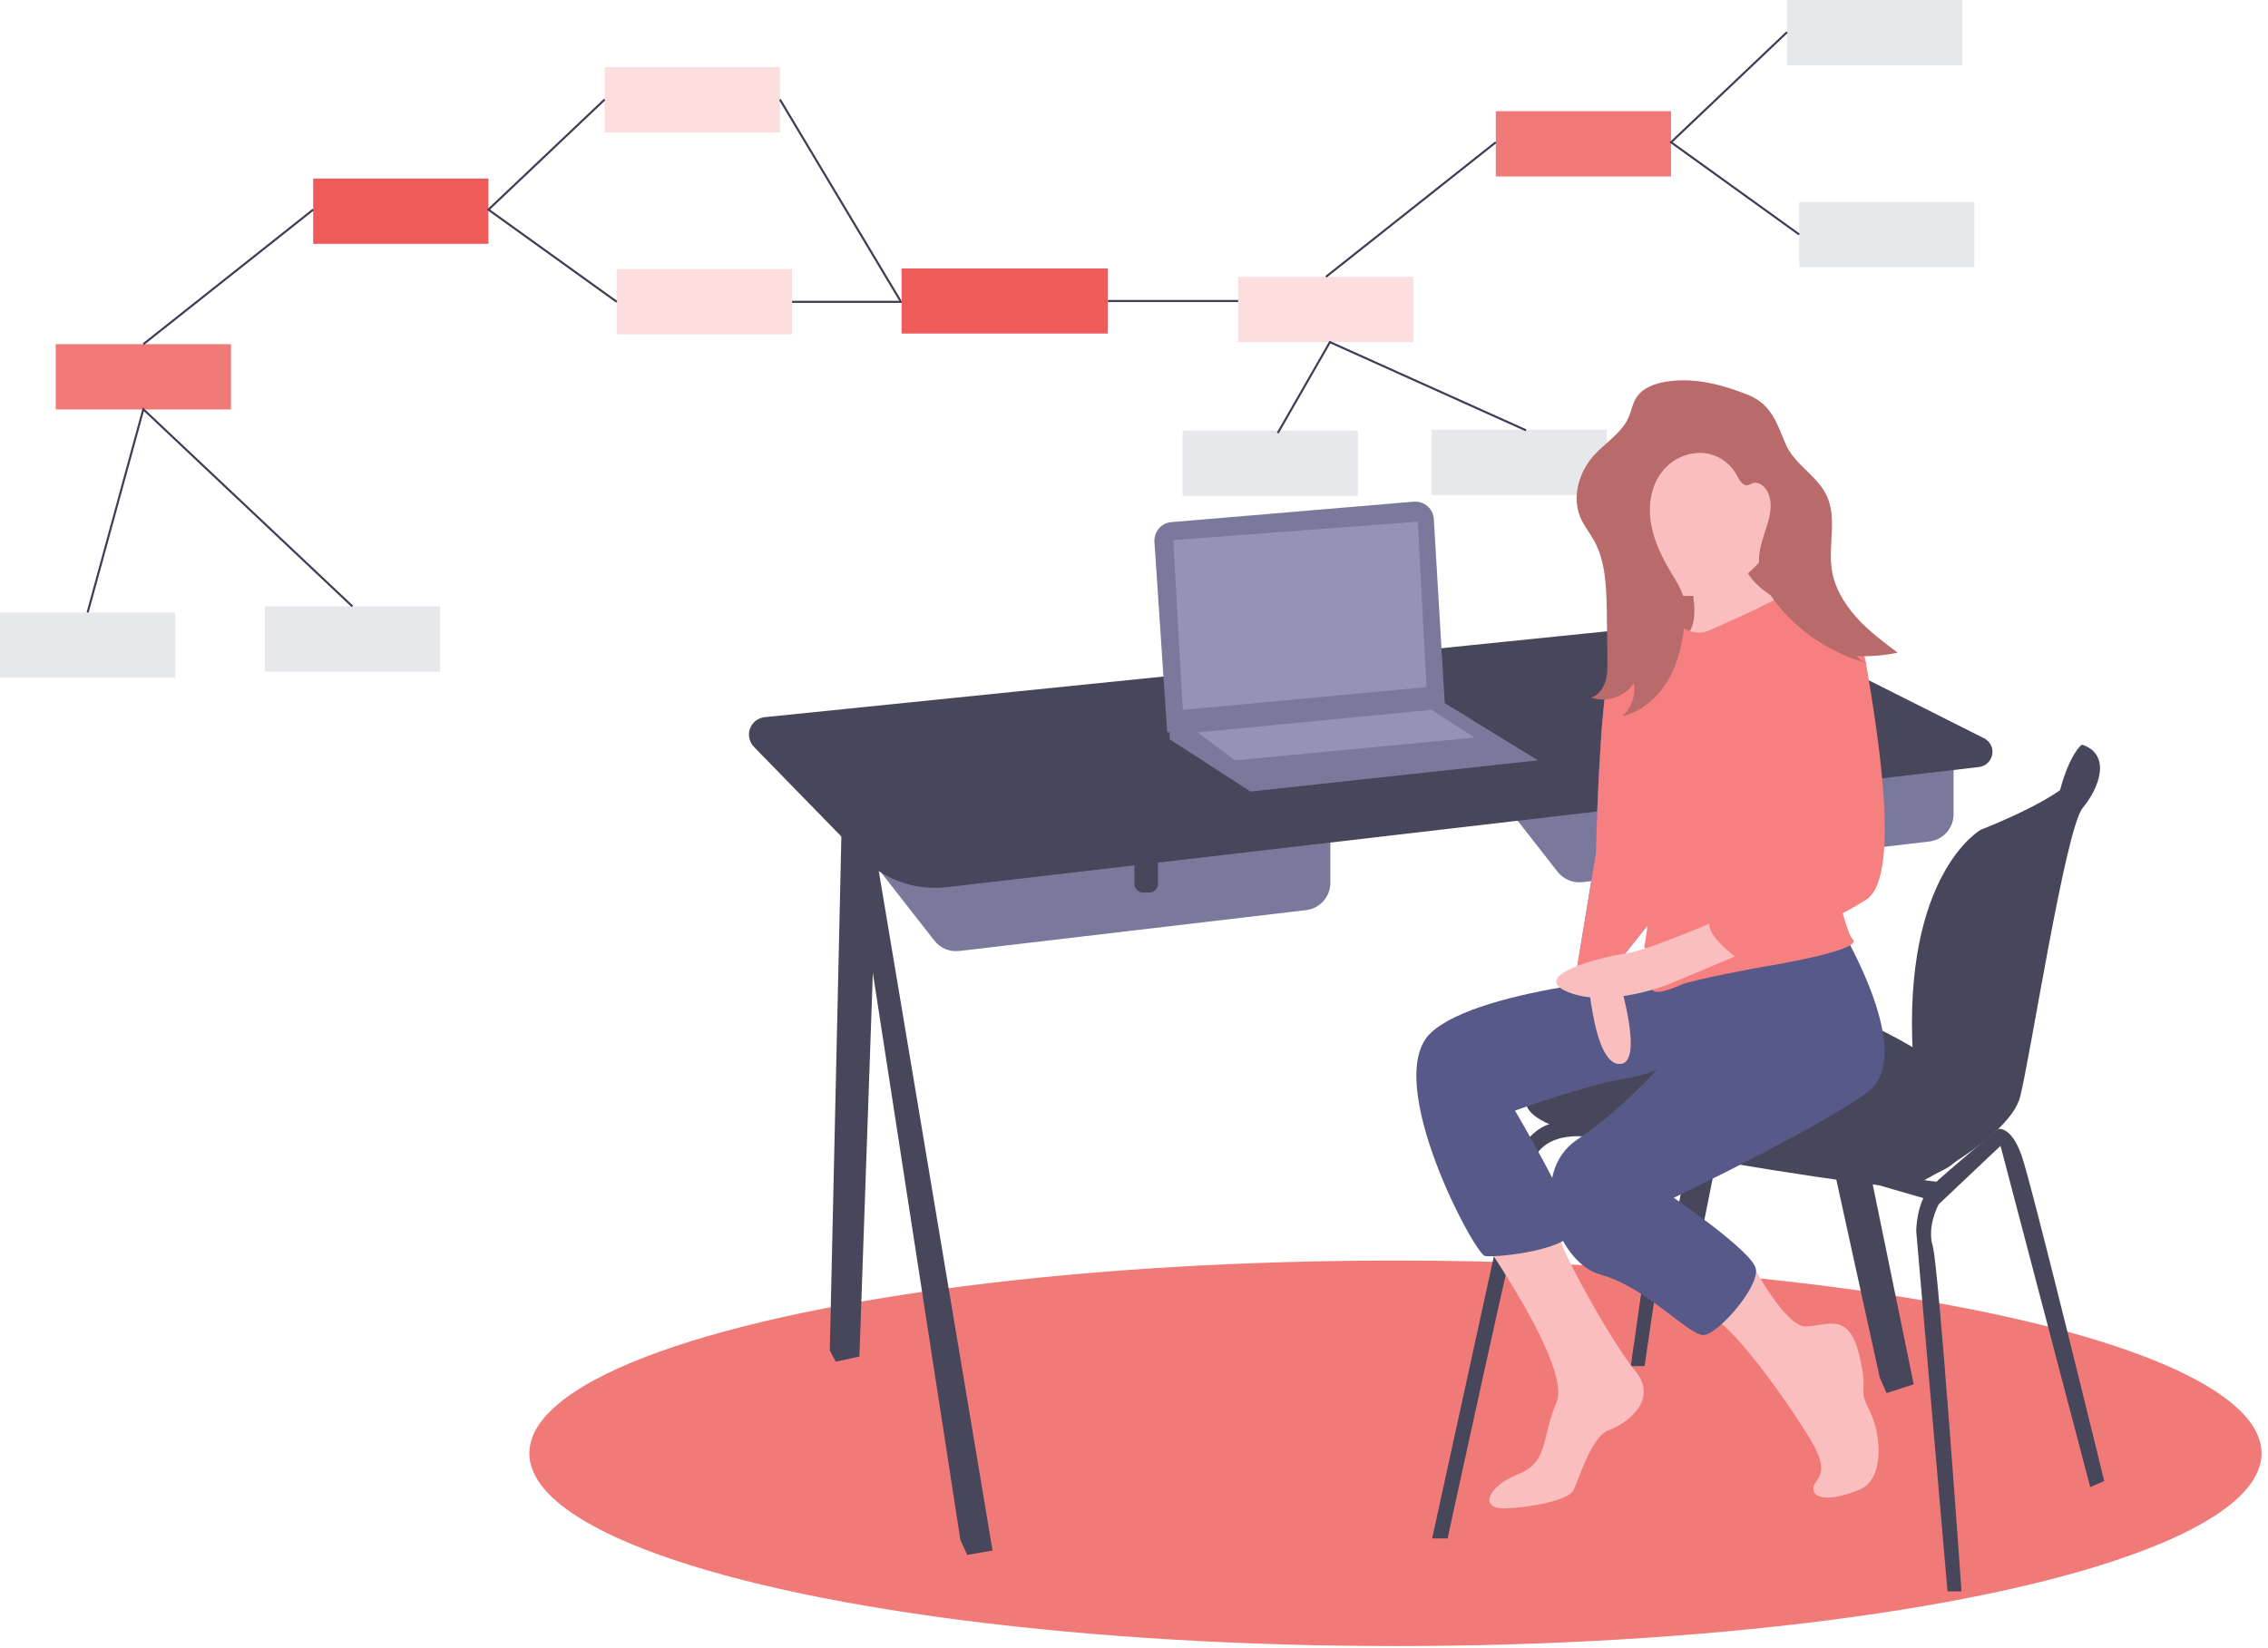 <?xml version="1.0" encoding="utf-8"?>
<!-- Generator: Adobe Illustrator 24.1.2, SVG Export Plug-In . SVG Version: 6.00 Build 0)  -->
<svg width="1087" height="790" viewBox="0 0 1087 790" fill="none" xmlns="http://www.w3.org/2000/svg">
<style type="text/css">
	.st0{fill:#F07A78;}
	.st1{fill:#E6E8EC;}
	.st2{fill:#FCDEDE;}
	.st3{fill:none;stroke:#3F3D56;stroke-miterlimit:10;}
	.st4{fill:#EF5B59;}
	.st5{fill:#47465A;}
	.st6{opacity:0.1;enable-background:new    ;}
	.st7{fill:#7A799C;}
	.st8{fill:#9493B6;}
	.st9{fill:#FF6584;}
	.st10{fill:#B96B6B;}
	.st11{fill:#FBBEBE;}
	.st12{fill:#575988;}
	.st13{fill:#6C63FF;}
	.st14{fill:#F68080;}
</style>
<g>
	<rect x="716.9" y="53.3" class="st0" width="84" height="31.3"/>
	<rect x="856.5" class="st1" width="84" height="31.3"/>
	<rect x="862.3" y="96.8" class="st1" width="84" height="31.3"/>
	<rect x="593.4" y="132.7" class="st2" width="84" height="31.3"/>
	<rect x="566.8" y="206.4" class="st1" width="84" height="31.3"/>
	<rect x="686.1" y="206" class="st1" width="84" height="31.3"/>
	<polyline class="st3" points="856.5,15.4 800.9,68.2 862.3,112.4 	"/>
	<line class="st3" x1="716.9" y1="68.2" x2="635.5" y2="132.7"/>
	<polyline class="st3" points="612.4,207.6 637.4,164 731.4,206.3 	"/>
	<rect x="150.1" y="85.6" class="st4" width="84" height="31.3"/>
	<rect x="289.8" y="32.2" class="st2" width="84" height="31.3"/>
	<rect x="295.6" y="129" class="st2" width="84" height="31.3"/>
	<rect x="26.7" y="165" class="st0" width="84" height="31.3"/>
	<rect y="293.6" class="st1" width="84" height="31.3"/>
	<rect x="126.9" y="290.7" class="st1" width="84" height="31.3"/>
	<polyline class="st3" points="289.8,47.7 234.1,100.5 295.6,144.7 	"/>
	<line class="st3" x1="150.1" y1="100.5" x2="68.7" y2="165"/>
	<polyline class="st3" points="42,293.6 68.7,196.2 168.9,290.7 	"/>
	<line class="st3" x1="379.6" y1="144.7" x2="474.9" y2="144.7"/>
	<rect x="432.1" y="128.7" class="st4" width="98.8" height="31.2"/>
	<line class="st3" x1="531" y1="144.3" x2="593.4" y2="144.3"/>
	<line class="st3" x1="431.6" y1="144.3" x2="373.8" y2="47.7"/>
	<ellipse class="st0" cx="668.8" cy="696.7" rx="415.1" ry="92.4"/>
	<polygon class="st5" points="856.2,387.4 815.8,590.2 807,590.2 806,588.7 803.3,584.4 838.3,394.9 843.6,392.7 	"/>
	<polygon class="st6" points="843.6,392.7 806,588.7 803.3,584.4 838.3,394.9 	"/>
	<polygon class="st5" points="917.2,663.6 906.8,667 904.2,667.8 900.9,660.3 843.6,399.1 849.6,397.7 862.1,394.9 	"/>
	<polygon class="st6" points="906.8,667 904.2,667.8 900.9,660.3 843.6,399.1 849.6,397.7 	"/>
	<polygon class="st5" points="421.1,387.4 411.9,650.3 401.4,652.6 400.6,652.8 397.7,647.4 403.5,389.9 409.1,389.1 	"/>
	<polygon class="st6" points="409.1,389.1 401.4,652.6 400.6,652.8 397.7,647.4 403.5,389.9 	"/>
	<polygon class="st5" points="475.7,743.3 464.8,745.2 463.6,745.4 460.3,738.3 407.3,394.9 408.8,394.5 416.9,392 	"/>
	<polygon class="st6" points="464.8,745.2 463.6,745.4 460.3,738.3 407.3,394.9 408.8,394.5 	"/>
	<path class="st7" d="M706,366.1l40.5,51.8c2.8,3.6,7.3,5.5,11.9,5l166.3-19.5c6.6-0.8,11.6-6.4,11.6-13v-38.4L706,366.1z"/>
	<path class="st5" d="M842.5,374.5h11.3l0,0v16.3c0,2.3-1.9,4.2-4.2,4.2l0,0h-2.9c-2.3,0-4.2-1.9-4.2-4.2l0,0L842.5,374.5
		L842.5,374.5z"/>
	<path class="st7" d="M407.3,399.1l40.5,51.8c2.8,3.6,7.3,5.5,11.9,5L626,436.3c6.6-0.8,11.6-6.4,11.6-13v-38.4L407.3,399.1z"/>
	<path class="st5" d="M543.7,407.4H555l0,0v16.3c0,2.3-1.9,4.2-4.2,4.2l0,0h-2.9c-2.3,0-4.2-1.9-4.2-4.2l0,0V407.4L543.7,407.4z"/>
	<path class="st5" d="M453.8,425.3l494.7-57.6c4-0.5,6.8-4.1,6.4-8.1c-0.3-2.4-1.8-4.6-4-5.7l-88.5-44.5
		c-17.4-8.8-37-12.4-56.4-10.4l-439.5,44.8c-4.6,0.5-8,4.6-7.5,9.2c0.2,1.9,1,3.6,2.3,5l51.2,52.5
		C423.3,421.6,438.6,427.1,453.8,425.3z"/>
	<path class="st5" d="M1003,359.9l-5.3-2.9c0,0-5.7,4.2-10.4,21.9c-4.7,17.7,8.7,0.2,8.7,0.2l5.8-12.1L1003,359.9z"/>
	<path class="st5" d="M946.4,522.2c0,0-5.4,25.5-7.9,32.5c-1.2,3.5-7.2,6.6-13.7,9.1c-5.8,2.2-11.9,3.7-18,4.7
		c-7.1,0.8-98.1-13.4-142.3-22.9c-29.8-6.5-33.6-13.9-33-18c0.2-1.2,0.8-2.4,1.7-3.3c0,0,43.8-29.6,59.2-43.8
		c15.4-14.2,45.9-2.9,79.3,2.9C905.1,489.2,946.4,522.2,946.4,522.2z"/>
	<path class="st5" d="M997.7,356.9c0,0,20.4,13.4-48.4,40.9c0,0-37.4,21.1-32.5,108c0.2,3.9,1.4,7.7,3.5,11
		c7.1,11.7,22.3,41.3-3,44.9v6.7c0,0,45.9-22.9,50.9-42.6c5-19.6,21.7-128.5,30-138.5S1011.9,361.5,997.7,356.9z"/>
	<path class="st6" d="M924.7,563.8c-5.8,2.2-11.9,3.7-18,4.7c-7.1,0.8-98.1-13.4-142.3-22.9c-29.8-6.5-33.6-13.9-33-18
		c19.6,6.7,83.2,28,106,29.7c27.1,2.1,78.9,7.9,82.9,3.9C921.8,559.7,923.4,561.3,924.7,563.8z"/>
	<path class="st5" d="M686.4,737.5l39.6-181.1c0,0,7.1-19.2,23.4-18.4l15,7.5c0,0-25-5.8-30.5,13.4s-40.1,178.6-40.1,178.6H686.4z"
		/>
	<polygon class="st5" points="781.6,654.9 797.4,544.3 804.5,544.3 788.2,654.9 	"/>
	<path class="st5" d="M933.4,762.9l-15-172.7c0,0,0-14.6,7.5-21.7c7.5-7.1,31.8-27.3,31.8-27.3s6.2-1.5,11.2,12.7
		c5,14.2,39.6,156.1,39.6,156.1l-6.7,2.9l-43-163.6l-29.6,28c0,0-5.8,10.4-2.9,20c2.9,9.6,13.8,165.6,13.8,165.6H933.4z"/>
	<polygon class="st5" points="887.1,564.3 924.7,575.2 933,567.2 911.3,564.3 	"/>
	<path class="st7" d="M553.3,259.8l6.1,91.3l133.1-12.9l-5.3-89.3c-0.3-5-4.5-8.7-9.5-8.4c-0.1,0-0.1,0-0.2,0l-116,9.8
		C556.6,250.6,553,254.9,553.3,259.8z"/>
	<polygon class="st7" points="737.1,364.5 604.4,378.9 599.4,379.5 560.6,354.4 560.6,349 692.5,337.1 	"/>
	<polygon class="st6" points="604.4,378.9 599.4,379.5 560.6,354.4 560.6,349.6 	"/>
	<polygon class="st8" points="562.3,258.9 566.9,340.3 683.7,329.4 679.5,250.1 	"/>
	<polygon class="st6" points="632,362.8 646.2,372.4 689.1,368.2 674.5,359 	"/>
	<polygon class="st8" points="574,351.1 591.9,364.5 706.7,353.6 686.2,340.3 	"/>
	<rect x="777.6" y="227.8" class="st9" width="84.7" height="84.7"/>
	<rect x="777.6" y="227.8" class="st10" width="84.7" height="84.7"/>
	<path class="st11" d="M806.8,267c0,0,11.9,32.4,0,38.3c-11.9,6,42.8,0,42.8,0l15.4-12.4c0,0-34.9-10-29.9-32.9
		C840.1,237.1,806.8,267,806.8,267z"/>
	<path class="st6" d="M806.8,267c0,0,11.9,32.4,0,38.3c-11.9,6,42.8,0,42.8,0l15.4-12.4c0,0-34.9-10-29.9-32.9
		C840.1,237.1,806.8,267,806.8,267z"/>
	<path class="st11" d="M708.7,591.6c0,0,44.8,63.2,37.3,80.7c-7.5,17.4-3.5,28.4-18.4,34.4c-14.9,6-18.9,16.9-6,16.4
		s29.9-4,32.4-8.5c2.5-4.5,8.5-25.9,16.9-28.9s24.4-14.4,12.9-28.4c-11.5-13.9-40.3-65.3-38.1-70.5
		C748,581.7,708.7,591.6,708.7,591.6z"/>
	<path class="st12" d="M802.3,466.7c0,0-92.6,6-116.5,28.4c-23.9,22.4,20.9,106,25.9,107c5,1,43.8-3,42.3-13.9
		c-1.5-11-27.9-55.8-27.9-55.8s34.4-12.4,53.3-15.4c18.9-3,39.8-16.9,39.8-16.9L802.3,466.7z"/>
	<path class="st11" d="M760,452.7c0,0,1.5,55.3,15.4,57.3c13.9,2,0-42.3,0-42.3l-0.5-16.9L760,452.7z"/>
	<path class="st13" d="M802.3,307.8c0,0-25.9-7.5-30.9,12.4c-5,19.9-6.5,88.6-6.5,88.6l-9,54.8c0,0,16.4-5,19.9-2.5l20.9-26.4
		L802.3,307.8z"/>
	<path class="st14" d="M802.3,307.8c0,0-25.9-7.5-30.9,12.4c-5,19.9-6.5,88.6-6.5,88.6l-9,54.8c0,0,16.4-5,19.9-2.5l20.9-26.4
		L802.3,307.8z"/>
	<path class="st11" d="M837.7,602.2c0,0,17.4,34.2,27.9,33.7s20.4-7,25.4,13.4c5,20.4-1,14.9,5,26.9c6,11.9,7,32.9-4.5,37.8
		s-21.9,5.5-22.4,0c-0.5-5.5,10-5.5-2-24.9c-11.9-19.4-37.3-54.8-47.8-58.2C808.8,627.5,837.7,602.2,837.7,602.2z"/>
	<path class="st12" d="M882.9,446.2c0,0,35.8,59.7,12.4,77.2c-23.4,17.4-93.1,50.8-93.1,50.8s37.3,25.4,39.3,33.9
		s-17.9,31.4-24.9,31.9c-7,0.5-27.4-22.9-49.3-28.9c-21.9-6-35.3-48.8-11.5-64.7c23.9-15.9,46.3-42.3,46.3-42.3l-7-38.3L882.9,446.2
		z"/>
	<path class="st11" d="M851.9,247c0,21.2-21.7,38.7-42.9,38.7c-21.2,0-38.3-17.2-38.3-38.3c0-21.2,17.2-38.3,38.3-38.3
		C830.2,209,851.9,225.8,851.9,247z"/>
	<path class="st14" d="M818.7,302.4c0,0,34.4-14.9,34.4-16.9s19.9,4.5,24.4,8.5s7,3.5,10,11.5c3,8-14.9,82.1-14.9,82.1
		s10,57.3,15.4,62.7c5.5,5.5-44.3,13.4-44.3,13.4s-32.9,6-38.3,8.5c-5.5,2.5-15.4,6-13.4,0c2-6,10.5-10.5-4-17.9c0,0,5-24.4,0-35.3
		s-27.9-50.8-9.5-79.7c18.4-28.9,26.9-39.3,26.9-39.3S811.7,305.3,818.7,302.4z"/>
	<path class="st11" d="M829.7,438.3c0,0-38.8,17.2-50.5,18.8c-11.7,1.6-47,10.6-27.6,18.5c19.4,8,48.8-4,48.8-4l41.3-17.4
		L829.7,438.3z"/>
	<path class="st6" d="M871.5,300.8c0,0,14.3-6.9,18.3,17.5c4,24.4,17.9,101.6,0,113c-17.9,11.5-59.2,29.9-59.2,29.9
		s-24.4-16.4-12.9-22.4c11.5-6,38.8-22.9,42.8-28.9c4-6,8-72.7,1-83.6C854.5,315.3,871.5,300.8,871.5,300.8z"/>
	<path class="st14" d="M870.5,294.9c0,0,19.9-1,23.9,23.4c4,24.4,17.9,101.6,0,113c-17.9,11.5-59.2,29.9-59.2,29.9
		s-24.4-16.4-12.9-22.4c11.5-6,38.8-22.9,42.8-28.9c4-6-3-68.2-10-79.2S870.5,294.9,870.5,294.9z"/>
	<path class="st10" d="M799.6,182.8c-6.1,0.8-12.7,3.1-15.7,8.4c-1.5,2.6-2,5.7-3.2,8.5c-3.2,7.7-11,12.3-16.6,18.4
		c-7.3,8-10.9,20.1-6.6,30.1c1.7,3.9,4.4,7.2,6.4,10.8c5.7,10.2,6,22.5,6.2,34.2l0.3,23.1c0,3.5,0.1,7.1-1,10.5s-3.4,6.5-6.8,7.6
		c7.6,2.6,16.1-0.2,20.5-7c0.9,5.9-1.1,11.9-5.5,15.9c9.1-2.1,16.8-8.8,21.6-16.8c4.8-8,7.1-17.4,8.1-26.7c0.5-4.9,0.7-10-0.8-14.7
		c-1.1-3.3-3-6.3-4.8-9.3c-4.7-7.7-8.9-15.9-10.4-24.8s0-18.6,5.8-25.5c4.5-5.4,11.2-8.5,18.2-8.4c7.1,0.3,13.5,4.2,16.9,10.4
		c1.3,2.5,3.2,5.9,5.9,5c0.5-0.2,1-0.5,1.5-0.7c3-1.4,6.4,1.3,7.8,4.4c4.2,9.6-3.5,20-4.3,30.4c-0.7,9.7,4.7,18.8,11.1,26
		c11.1,12.5,25.7,21.4,41.8,25.7c-2.4-0.6-4.5-1.9-6.1-3.8c6.6,0.3,13.1-0.3,19.6-1.6c-7-5.3-14.1-10.6-19.9-17.1
		c-5.8-6.5-10.5-14.4-11.7-23.1c-1.7-11.6,2.6-24.3-2.3-34.9c-4.5-9.8-15.8-15.2-19.9-25.2c-4.2-10.1-6.9-18.9-17.9-23.3
		C825.6,184.4,812.6,181,799.6,182.8z"/>
</g>
</svg>
